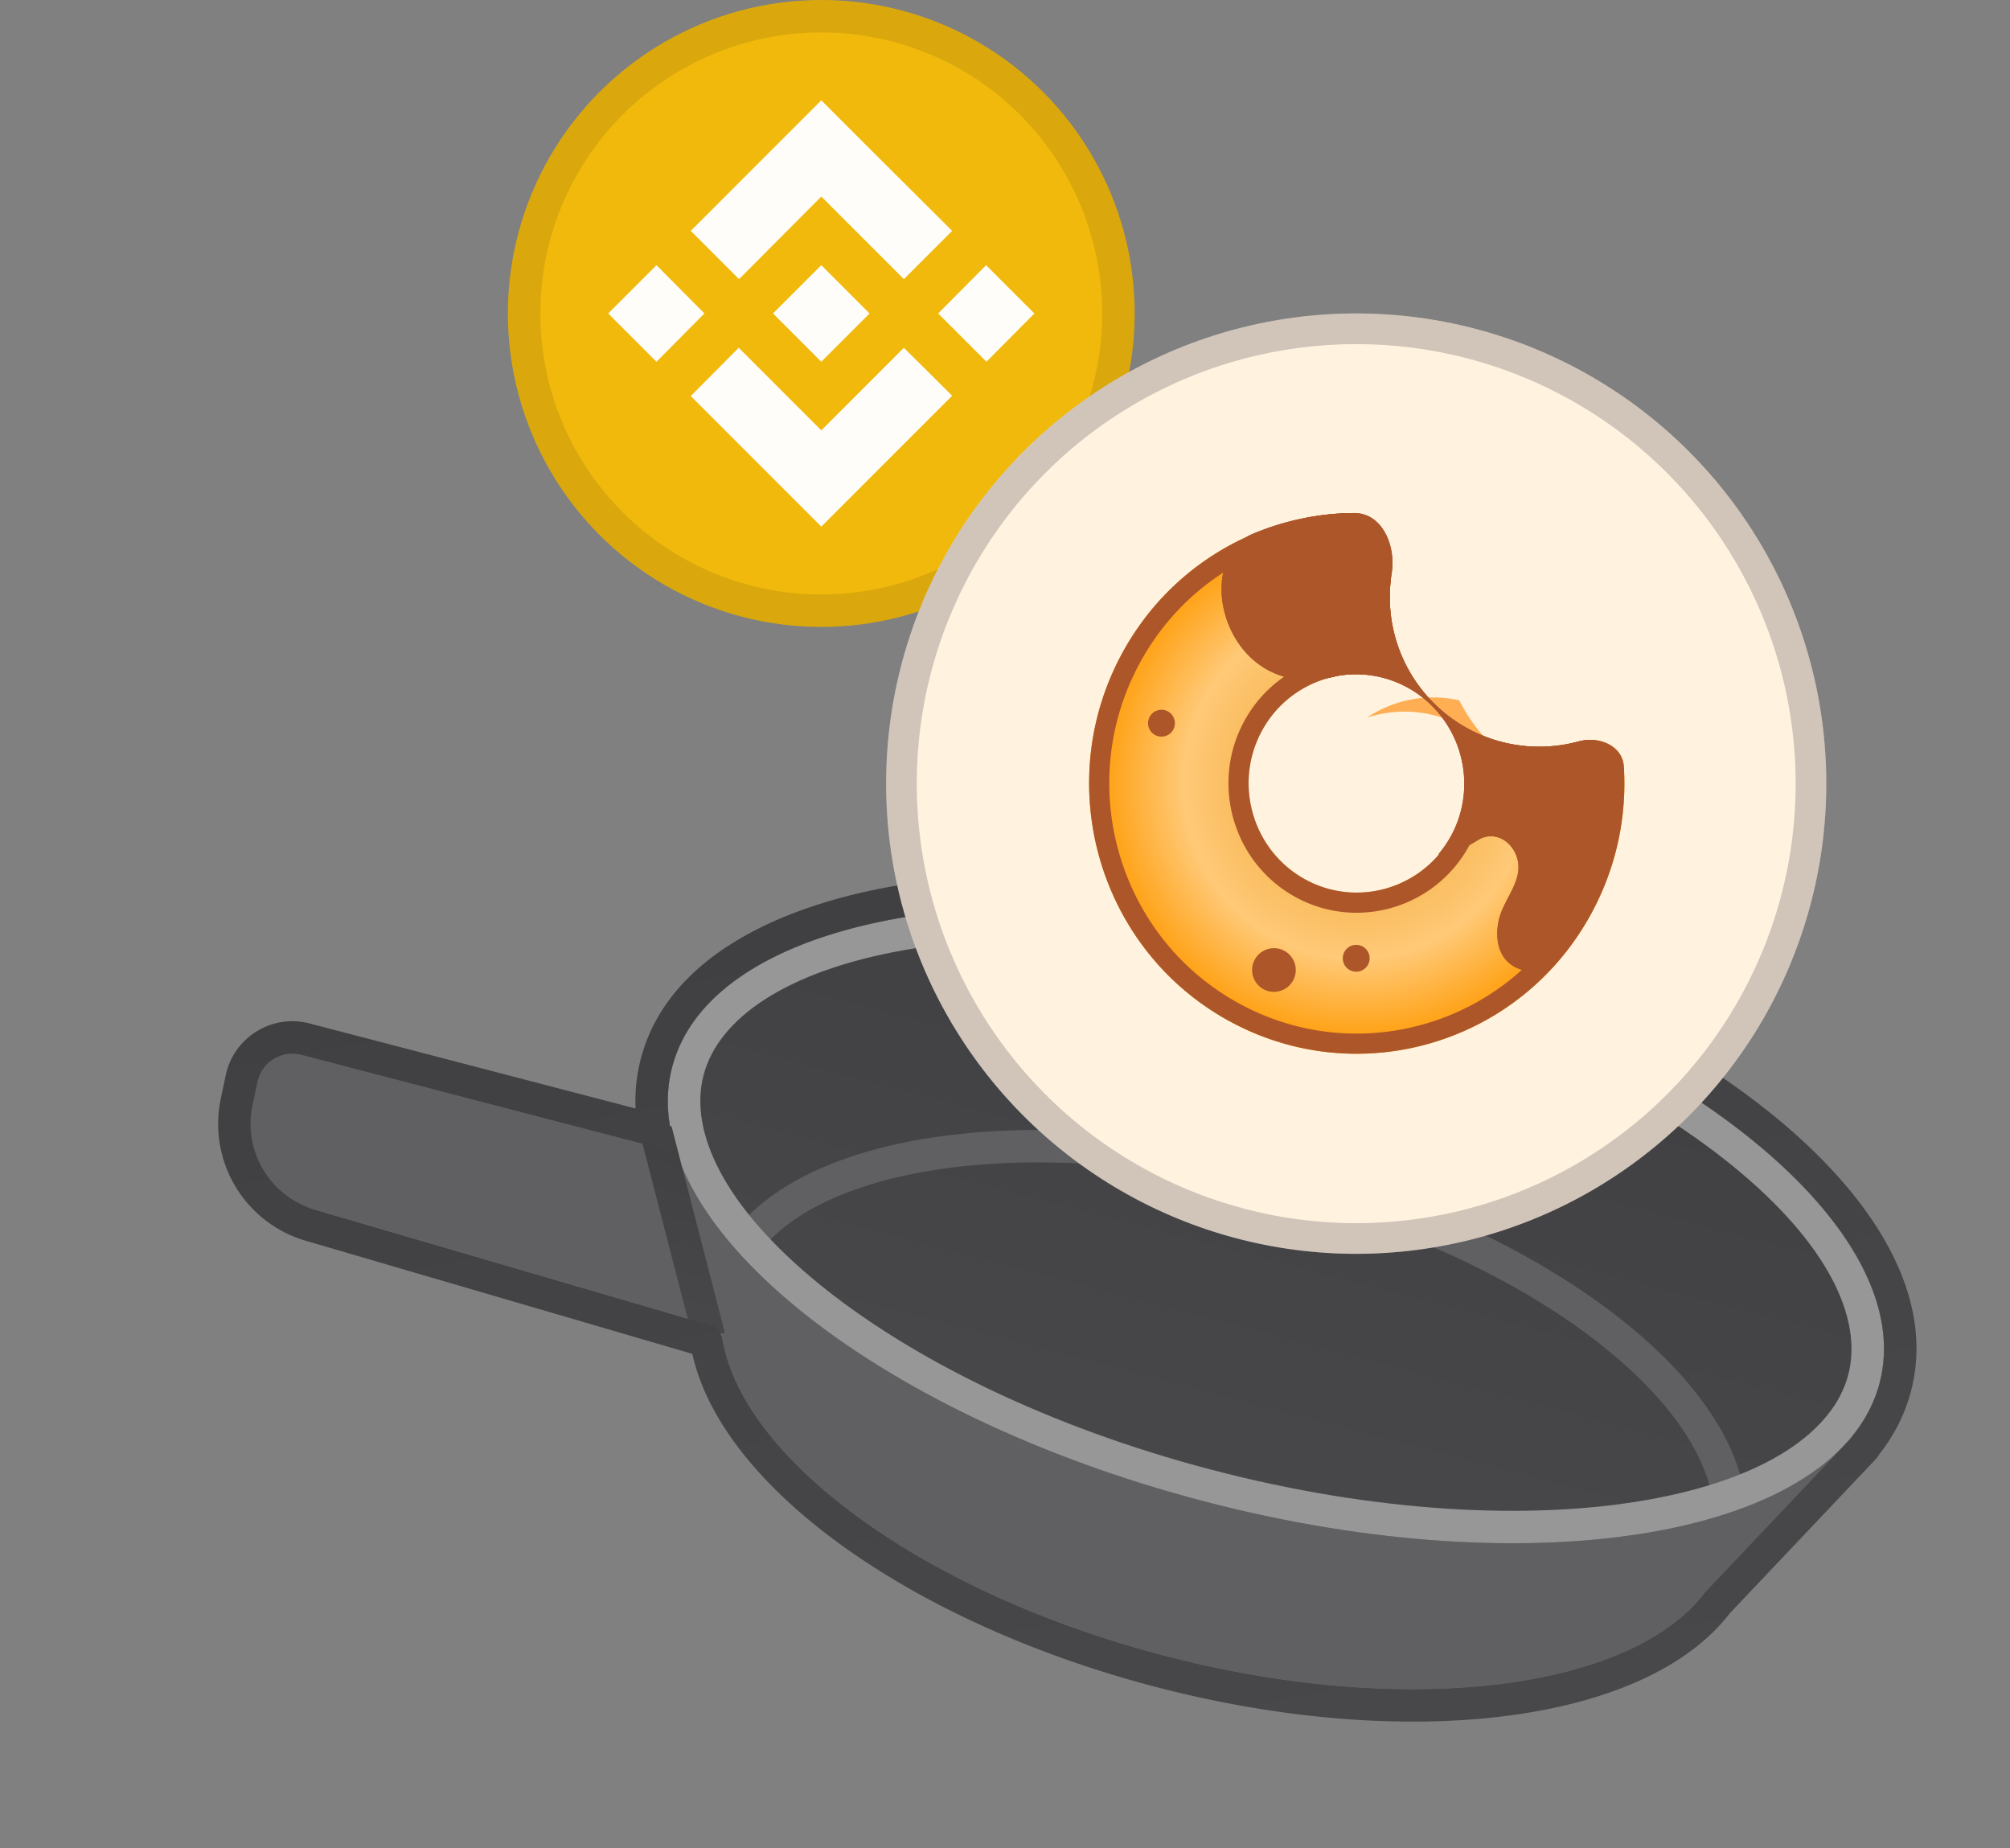 <svg xmlns="http://www.w3.org/2000/svg" width="186" height="171" fill="none"  xmlns:v="https://vecta.io/nano"><rect width="100%" height="100%" fill="#808080" stroke="none"/><g fill="#606063"><path d="M67.045 119.028c-3.178 12.144 15 27.421 40.602 34.121s48.934 2.287 52.112-9.858-15-27.421-40.602-34.122-48.934-2.286-52.112 9.859z"/><path d="M155.924 149.273l15.422-16.285-109.354-28.619 5.721 21.818 88.211 23.086z"/><path d="M68.934 108.293L27.073 97.338c-1.815-.475-3.66.654-4.063 2.486l-.468 2.129a8.26 8.26 0 0 0 5.746 9.7l41.812 12.239-1.166-15.599z"/></g><path d="M62.203 98.71c-3.694 14.114 18.324 32.101 49.178 40.176s58.86 3.178 62.554-10.936-18.324-32.101-49.178-40.176-58.861-3.179-62.554 10.935z" fill="url(#A)"/><g fill-rule="evenodd"><path d="M146.673 123.286c7.098 5.22 11.246 10.866 11.865 15.871l2.978-.368c-.772-6.238-5.737-12.531-13.066-17.92-7.389-5.435-17.439-10.148-28.913-13.151s-22.544-3.817-31.649-2.699c-9.029 1.109-16.44 4.163-20.168 9.223l2.415 1.779c2.992-4.06 9.373-6.95 18.119-8.024 8.67-1.064 19.354-.299 30.523 2.624s20.859 7.49 27.896 12.665z" fill="#606063"/><path d="M75.734 118.739c-8.721-7.124-11.998-14.041-10.629-19.27s7.614-9.654 18.706-11.593c10.807-1.889 25.078-1.154 40.186 2.8s27.911 10.304 36.406 17.245c8.721 7.124 11.998 14.041 10.63 19.27s-7.614 9.653-18.707 11.593c-10.806 1.889-25.078 1.153-40.186-2.8s-27.91-10.304-36.406-17.245zm35.647 20.147c-30.854-8.075-52.872-26.062-49.178-40.176s31.7-19.01 62.554-10.935 52.872 26.062 49.178 40.176-31.7 19.01-62.554 10.936z" fill="#979797"/><path d="M64.167 124.049l-4.937-19.123 2.905-.75 4.937 19.123-2.905.75z" fill="url(#B)"/><path d="M62.469 106.189l-.128-.443-.202-.817-.142-.54c.022-.012.03-.019.028-.027l-.004-.025-.12-.794-.022-.191c-.072-.663-.096-1.321-.071-1.974.035-.903.166-1.793.395-2.668 3.694-14.114 31.7-19.01 62.555-10.936s52.872 26.062 49.178 40.176a12.4 12.4 0 0 1-.963 2.519 13.7 13.7 0 0 1-1.635 2.476l-.016.019c.011.02.014.025.015.029l-.611.651-12.932 13.655c-6.807 9.031-27.596 11.752-50.146 5.85-22.302-5.837-38.971-18.182-40.797-29.295-.093-.569-.484-1.054-1.037-1.215L29.127 111.91a8.26 8.26 0 0 1-5.762-9.635l.459-2.172c.39-1.845 2.242-2.99 4.066-2.514l34.249 8.931a.27.27 0 0 0 .331-.331zm-3.657-3.636c-.064-1.544.091-3.085.488-4.603 2.325-8.885 11.93-13.965 23.478-15.984 11.834-2.069 26.992-1.215 42.738 2.906s29.38 10.802 38.683 18.402c9.078 7.417 14.963 16.551 12.638 25.436-.557 2.129-1.552 4.064-2.901 5.789a3.08 3.08 0 0 1-.425.566l-13.429 14.181c-4.171 5.406-12.026 8.46-21.098 9.556-9.3 1.124-20.517.28-32.096-2.751-11.453-2.997-21.548-7.685-29.079-13.141-7.079-5.13-12.321-11.262-13.743-17.657l-35.782-10.464a11.26 11.26 0 0 1-7.855-13.134l.459-2.173c.744-3.519 4.277-5.704 7.758-4.796l30.165 7.867z" fill="url(#C)"/></g><circle cx="76" cy="29" r="29" fill="#f0b90b"/><path d="M65.185 29l-4.437 4.468L56.28 29l4.468-4.468L65.185 29zM76 18.185l7.642 7.642 4.468-4.468-7.641-7.611L76 9.28 63.921 21.358l4.468 4.468L76 18.185zm15.252 6.347L86.815 29l4.468 4.468L95.72 29l-4.468-4.468zM76 39.815l-7.641-7.642-4.437 4.468L76 48.72l12.109-12.109-4.468-4.437L76 39.815zm0-6.347L80.468 29 76 24.532 71.532 29 76 33.468z" fill="#fffdfa"/><circle cx="76" cy="29" r="27.5" stroke="#191326" stroke-width="3" style="mix-blend-mode:multiply" opacity=".1"/><circle cx="125.5" cy="72.5" r="43.5" fill="#fff3e0"/><path d="M138.275 71.584c.394-.103.795.146.892.546l.643 2.658c.097.395-.145.801-.54.898-.394.103-.795-.146-.892-.546l-.643-2.658c-.097-.394.145-.801.54-.898zm-19.936-19.438a.76.76 0 0 1 .207-1.032l2.269-1.499c.346-.224.801-.121 1.026.212a.76.76 0 0 1-.206 1.032l-2.27 1.499c-.34.231-.795.127-1.026-.212z" fill="#fffdfa"/><g fill-rule="evenodd"><path d="M135.035 64.794a10.96 10.96 0 0 0-8.557 1.612c3.837-1.286 8.25-.395 11.303 2.692 4.299 4.346 4.299 11.424 0 15.77-.516.522-1.078.984-1.674 1.379 1.574-.542 3.06-1.426 4.313-2.692 3.039-3.073 3.93-7.512 2.671-11.386a15.31 15.31 0 0 1-8.056-7.376z" fill="#ffae54"/><path d="M128.684 53.786c.316-2.992-1.149-6.438-4.156-6.31-8.385.358-16.386 5.013-20.705 12.996-6.56 12.125-2.149 27.327 9.843 33.948s27.048 2.185 33.608-9.94c2.333-4.308 3.28-9.005 2.992-13.567-.121-1.923-2.295-2.837-4.152-2.325-1.172.323-2.406.495-3.68.495a13.83 13.83 0 0 1-13.827-13.827 13.99 13.99 0 0 1 .077-1.47zm1.665 9.824c-4.843-2.676-10.936-.868-13.582 4.017s-.862 11.039 3.981 13.715 10.936.868 13.582-4.018c2.64-4.885.862-11.039-3.981-13.715z" fill="url(#D)"/><path d="M145.635 83.592h0a23.24 23.24 0 0 0 2.771-12.562c-.012-.189-.097-.371-.414-.533-.356-.182-.881-.25-1.383-.112a15.7 15.7 0 0 1-4.175.562c-1.849 0-3.623-.32-5.27-.907.556 2.689.205 5.582-1.194 8.171l-.001.002c-3.134 5.786-10.364 7.944-16.123 4.761-5.745-3.175-7.848-10.457-4.718-16.235 2.516-4.645 7.672-6.952 12.587-6.034a15.65 15.65 0 0 1-.972-5.449c0-.562.029-1.118.087-1.666.123-1.165-.115-2.369-.593-3.198-.45-.781-.991-1.08-1.629-1.053-7.751.331-15.149 4.634-19.146 12.021-6.078 11.234-1.982 25.308 9.105 31.429 11.079 6.117 24.997 2.025 31.068-9.195zm-15.593-22.197c-.919-1.85-1.435-3.935-1.435-6.14a13.99 13.99 0 0 1 .077-1.47c.316-2.992-1.149-6.438-4.156-6.31-8.385.358-16.386 5.013-20.705 12.996-6.56 12.125-2.149 27.327 9.843 33.948s27.048 2.185 33.608-9.94c2.333-4.308 3.28-9.005 2.992-13.567-.121-1.923-2.295-2.837-4.152-2.325-1.172.323-2.406.495-3.68.495-2.15 0-4.185-.491-6-1.366-2.296-1.108-4.24-2.831-5.615-4.957-.284-.438-.544-.893-.777-1.364zm-1.319 1.495c-4.507-1.526-9.599.384-11.956 4.736-2.646 4.885-.862 11.039 3.981 13.715s10.936.868 13.582-4.018a10.19 10.19 0 0 0 .627-8.271c-.799-2.243-2.379-4.212-4.608-5.444-.529-.292-1.073-.531-1.626-.718z" fill="#ac562a"/></g><path d="M128.784 53.044c.412-2.578-.886-5.6-3.497-5.579a24.62 24.62 0 0 0-9.496 1.986c-5.723 2.713-2.258 15.797 7.931 13.09a9.94 9.94 0 0 1 8.824 2.804c3.72 3.762 3.941 9.711.567 13.68.661.121 1.824-.159 3.645-1.3 1.438-.898 3.058-.006 3.586 1.505.486 1.382-.145 2.592-.776 3.803-.347.666-.694 1.333-.856 2.029-.467 2.021.048 4.114 2.227 4.691.953.249 2.106-.17 3.277-.916 4.363-5.106 6.352-11.559 5.97-17.892-.116-1.92-2.281-2.841-4.138-2.34a13.84 13.84 0 0 1-3.614.477 13.83 13.83 0 0 1-13.826-13.827c0-.744.061-1.486.176-2.212z" fill="#ac562a"/><path fill-rule="evenodd" d="M134.876 69.009c.929 2.536.82 5.364-.344 7.82a9.99 9.99 0 0 1-1.419 2.195c.553.102 1.458-.078 2.805-.808l.84-.492c1.438-.898 3.058-.006 3.586 1.505.486 1.382-.145 2.592-.776 3.803-.347.666-.694 1.333-.856 2.029-.467 2.021.048 4.114 2.227 4.691.953.249 2.106-.17 3.277-.916 4.363-5.106 6.352-11.559 5.97-17.892-.116-1.92-2.281-2.841-4.138-2.34a13.84 13.84 0 0 1-3.614.477c-2.184 0-4.25-.507-6.087-1.409-1.33-.653-2.54-1.514-3.587-2.54-1.087-1.064-1.998-2.306-2.687-3.678a13.76 13.76 0 0 1-1.465-6.201c0-.744.061-1.486.176-2.212.412-2.578-.886-5.6-3.497-5.579a24.62 24.62 0 0 0-9.496 1.986c-5.723 2.713-2.258 15.797 7.931 13.09a9.97 9.97 0 0 1 8.824 2.804 10.19 10.19 0 0 1 2.33 3.664zm-7.147-8.268c-.637-1.708-.986-3.556-.986-5.485a16.02 16.02 0 0 1 .2-2.505c.146-.914-.025-1.885-.402-2.562-.356-.638-.778-.862-1.239-.858a22.76 22.76 0 0 0-8.741 1.82c-.769.376-1.323 1.127-1.552 2.246-.235 1.151-.086 2.566.49 3.889.571 1.312 1.515 2.428 2.757 3.09 1.214.646 2.851.933 4.988.366l.076-.02.077-.014a11.86 11.86 0 0 1 4.332.035zm9.371 9.276a12.03 12.03 0 0 1-.148 5.615c.934-.243 1.885-.135 2.72.25 1.147.528 2.015 1.54 2.432 2.733.757 2.158-.226 4.031-.803 5.129l-.079.151c-.371.71-.595 1.165-.694 1.589-.175.758-.125 1.374.034 1.768.126.314.342.564.85.699.141.035.632.013 1.572-.543 3.908-4.688 5.69-10.569 5.341-16.349-.012-.189-.097-.371-.412-.535-.353-.183-.877-.253-1.379-.118a15.71 15.71 0 0 1-4.1.541 15.67 15.67 0 0 1-5.334-.93z" fill="#ac562a"/><path d="M108.721 66.907c0 .686-.556 1.243-1.243 1.243a1.24 1.24 0 0 1-1.242-1.243c0-.687.556-1.243 1.242-1.243s1.243.556 1.243 1.243zm18.022 21.75c0 .686-.557 1.243-1.243 1.243s-1.243-.556-1.243-1.243.557-1.243 1.243-1.243 1.243.556 1.243 1.243zm-6.836 1.087a2.02 2.02 0 0 1-2.02 2.02 2.02 2.02 0 0 1 0-4.04 2.02 2.02 0 0 1 2.02 2.02z" fill="#ac562a"/><circle cx="125.5" cy="72.5" r="42.082" stroke="#191326" stroke-width="2.837" style="mix-blend-mode:multiply" opacity=".2"/><defs><linearGradient id="A" x1="124.757" y1="87.774" x2="111.381" y2="138.886" gradientUnits="userSpaceOnUse"><stop stop-color="#404042"/><stop offset="1" stop-color="#48484b"/></linearGradient><linearGradient id="B" x1="65.567" y1="105.096" x2="60.735" y2="123.129" gradientUnits="userSpaceOnUse"><stop stop-color="#404042"/><stop offset="1" stop-color="#48484b"/></linearGradient><linearGradient id="C" x1="92.495" y1="80.169" x2="108.09" y2="164.62" gradientUnits="userSpaceOnUse"><stop stop-color="#404042"/><stop offset="1" stop-color="#48484b"/></linearGradient><radialGradient id="D" cx="0" cy="0" r="1" gradientUnits="userSpaceOnUse" gradientTransform="translate(125.55 72.472) rotate(90) scale(25.018 24.766)"><stop offset=".334" stop-color="#f7b450"/><stop offset=".648" stop-color="#ffc977"/><stop offset="1" stop-color="#f90"/></radialGradient></defs></svg>